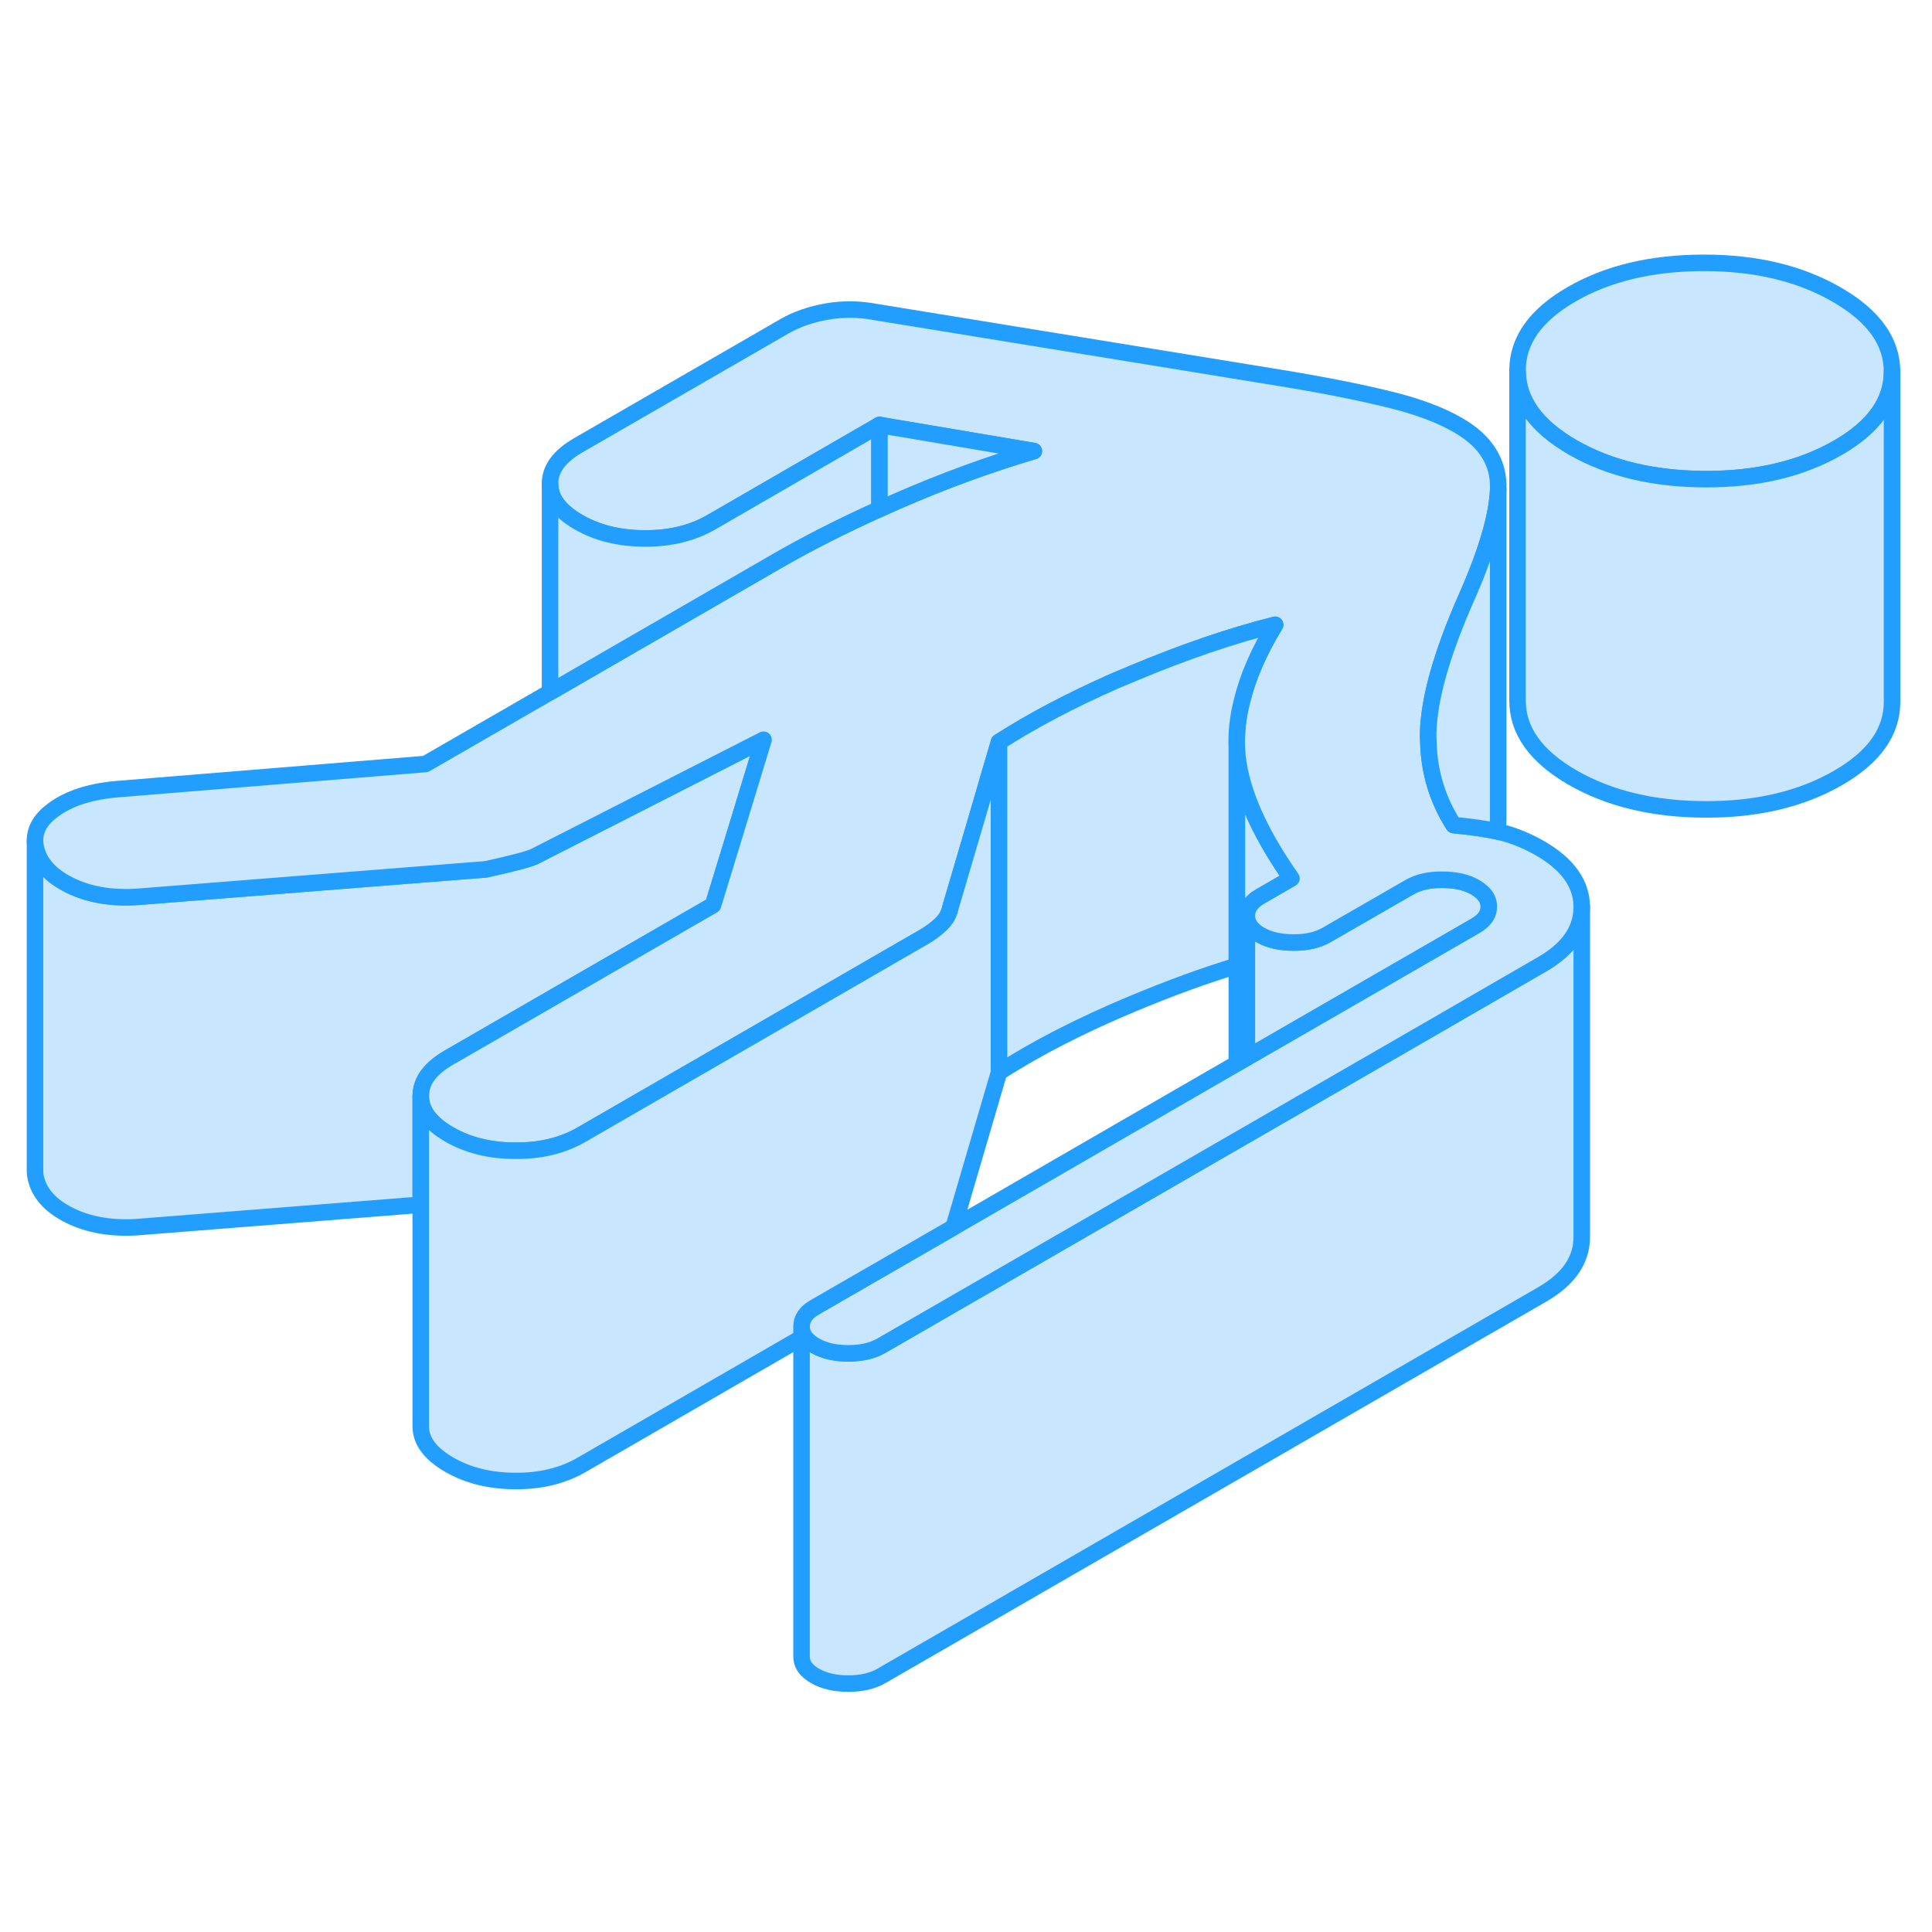 <svg width="48" height="48" viewBox="0 0 117 91" fill="#c8e7ff" xmlns="http://www.w3.org/2000/svg" stroke-width="1px" stroke-linecap="round" stroke-linejoin="round"><path d="M78.21 40.197L76.31 41.297C75.77 41.607 75.51 41.987 75.51 42.457V51.057L74.91 51.407H74.9V32.337C75.02 34.597 76.12 37.217 78.21 40.197Z" stroke="#229EFF" stroke-linejoin="round"/><path d="M95.79 41.907V61.907C95.79 63.307 95 64.457 93.4 65.387L53.37 88.497C52.83 88.807 52.16 88.957 51.36 88.957C50.56 88.957 49.89 88.797 49.35 88.487C48.81 88.177 48.54 87.787 48.54 87.327V67.327C48.54 67.537 48.6 67.737 48.71 67.917C48.84 68.127 49.06 68.317 49.35 68.487C49.89 68.797 50.56 68.957 51.36 68.957C52.16 68.957 52.83 68.807 53.37 68.497L75.51 55.717L75.67 55.627L86.76 49.227L93.4 45.387C95 44.457 95.79 43.307 95.79 41.907Z" stroke="#229EFF" stroke-linejoin="round"/><path d="M46.24 31.797L44.39 37.867L43.18 41.817L27.17 51.057C26.08 51.687 25.51 52.437 25.49 53.287C25.48 53.317 25.48 53.347 25.48 53.377V59.957L8.65 61.287C7.04 61.437 5.64 61.247 4.43 60.707C3.22 60.157 2.48 59.427 2.21 58.497C2.15 58.297 2.12 58.097 2.12 57.907V37.887C2.12 38.087 2.15 38.287 2.21 38.497C2.48 39.427 3.22 40.157 4.43 40.707C5.64 41.247 7.04 41.437 8.65 41.287L29.42 39.647C31.16 39.267 32.16 38.997 32.43 38.837L34.14 37.967L46.24 31.797Z" stroke="#229EFF" stroke-linejoin="round"/><path d="M90.16 41.897C90.17 42.367 89.9 42.747 89.37 43.057L88.7 43.447L75.51 51.057V42.457C75.51 42.917 75.78 43.307 76.32 43.617C76.86 43.927 77.53 44.077 78.33 44.077C79.13 44.087 79.8 43.927 80.34 43.617L85.34 40.737C85.87 40.427 86.54 40.267 87.34 40.277C88.15 40.277 88.82 40.427 89.35 40.737C89.48 40.817 89.6 40.897 89.7 40.987C90.01 41.247 90.16 41.557 90.16 41.897Z" stroke="#229EFF" stroke-linejoin="round"/><path d="M95.79 41.907C95.79 43.307 95 44.457 93.4 45.387L86.76 49.227L75.67 55.627L75.51 55.717L53.37 68.497C52.83 68.807 52.16 68.957 51.36 68.957C50.56 68.957 49.89 68.797 49.35 68.487C49.06 68.317 48.84 68.127 48.71 67.917C48.6 67.737 48.54 67.537 48.54 67.327C48.54 66.867 48.8 66.477 49.34 66.167L57.75 61.317L74.9 51.407H74.91L75.51 51.057L88.7 43.447L89.37 43.057C89.9 42.747 90.17 42.367 90.16 41.897C90.16 41.557 90.01 41.247 89.7 40.987C89.6 40.897 89.48 40.817 89.35 40.737C88.82 40.427 88.15 40.277 87.34 40.277C86.54 40.267 85.87 40.427 85.34 40.737L80.34 43.617C79.8 43.927 79.13 44.087 78.33 44.077C77.53 44.077 76.86 43.927 76.32 43.617C75.78 43.307 75.51 42.917 75.51 42.457C75.51 41.997 75.77 41.607 76.31 41.297L78.21 40.197C76.12 37.217 75.02 34.597 74.9 32.337C74.86 31.437 74.95 30.487 75.2 29.507C75.55 28.037 76.22 26.477 77.22 24.837C74.62 25.487 71.74 26.467 68.61 27.777C68.23 27.937 67.86 28.097 67.49 28.247C64.82 29.427 62.49 30.657 60.5 31.937L59.93 33.867L59.51 35.317L57.54 42.017C57.47 42.367 57.29 42.677 56.99 42.967C56.69 43.257 56.34 43.517 55.94 43.747L35.23 55.707C34.09 56.367 32.76 56.697 31.22 56.687C29.68 56.687 28.34 56.357 27.2 55.697C26.06 55.037 25.48 54.267 25.48 53.377C25.48 53.347 25.48 53.317 25.49 53.287C25.51 52.437 26.08 51.687 27.17 51.057L43.18 41.817L44.39 37.867L46.24 31.797L34.14 37.967L32.43 38.837C32.16 38.997 31.16 39.267 29.42 39.647L8.65 41.287C7.04 41.437 5.64 41.247 4.43 40.707C3.22 40.157 2.48 39.427 2.21 38.497C2.15 38.287 2.12 38.087 2.12 37.887C2.12 37.207 2.48 36.597 3.2 36.067C4.13 35.367 5.4 34.947 7.01 34.797L25.77 33.267L33.31 28.917L47.09 20.957C48.88 19.927 50.93 18.877 53.26 17.827C53.61 17.667 53.97 17.507 54.34 17.347C57.11 16.137 59.87 15.127 62.61 14.317L53.26 12.737L43.06 18.637C41.92 19.287 40.59 19.617 39.05 19.607C37.51 19.607 36.17 19.277 35.03 18.617C33.89 17.957 33.31 17.187 33.31 16.297C33.3 15.407 33.87 14.637 35 13.977L47.51 6.757C48.24 6.337 49.1 6.037 50.07 5.867C51.03 5.697 52.02 5.707 53.03 5.897L77.54 9.887C80.16 10.317 82.33 10.747 84.07 11.177C85.82 11.597 87.23 12.127 88.3 12.747C89.98 13.717 90.79 15.007 90.73 16.637C90.67 18.257 90.01 20.477 88.76 23.297C87.3 26.617 86.55 29.297 86.49 31.347C86.49 31.537 86.49 31.727 86.5 31.907C86.54 33.747 87.05 35.427 88.03 36.967C89.1 37.067 89.99 37.197 90.67 37.347C90.8 37.377 90.93 37.407 91.04 37.437C91.78 37.637 92.52 37.947 93.26 38.367C94.94 39.337 95.78 40.517 95.79 41.907Z" stroke="#229EFF" stroke-linejoin="round"/><path d="M114.58 9.487V9.507C114.58 11.317 113.49 12.857 111.3 14.117C109.09 15.387 106.42 16.027 103.27 16.017C100.13 16.007 97.45 15.367 95.23 14.087C93.02 12.807 91.91 11.267 91.9 9.447C91.9 7.627 92.98 6.087 95.18 4.817C97.38 3.547 100.06 2.917 103.2 2.917C106.35 2.917 109.03 3.567 111.24 4.847C113.46 6.127 114.57 7.677 114.58 9.487Z" stroke="#229EFF" stroke-linejoin="round"/><path d="M114.58 9.507V29.487C114.59 31.307 113.5 32.847 111.3 34.117C109.09 35.387 106.42 36.027 103.27 36.017C100.13 36.007 97.45 35.367 95.23 34.087C93.02 32.807 91.91 31.267 91.9 29.447V9.447C91.91 11.267 93.02 12.807 95.23 14.087C97.45 15.367 100.13 16.007 103.27 16.017C106.42 16.027 109.09 15.387 111.3 14.117C113.49 12.857 114.58 11.317 114.58 9.507Z" stroke="#229EFF" stroke-linejoin="round"/><path d="M60.5 31.937V51.937L57.75 61.317L49.34 66.167C48.8 66.477 48.54 66.867 48.54 67.327V68.017L35.23 75.707C34.09 76.367 32.76 76.697 31.22 76.687C29.68 76.687 28.34 76.357 27.2 75.697C26.06 75.037 25.48 74.267 25.48 73.377V53.377C25.48 54.267 26.06 55.037 27.2 55.697C28.34 56.357 29.68 56.687 31.22 56.687C32.76 56.697 34.09 56.367 35.23 55.707L55.94 43.747C56.34 43.517 56.69 43.257 56.99 42.967C57.29 42.677 57.47 42.367 57.54 42.017L59.51 35.317L59.93 33.867L60.5 31.937Z" stroke="#229EFF" stroke-linejoin="round"/><path d="M75.2 29.507C74.95 30.487 74.86 31.437 74.9 32.337V45.487C72.94 46.077 70.84 46.847 68.61 47.777C65.47 49.087 62.76 50.477 60.5 51.937V31.937C62.49 30.657 64.82 29.427 67.49 28.247C67.86 28.097 68.23 27.937 68.61 27.777C71.74 26.467 74.62 25.487 77.22 24.837C76.22 26.477 75.55 28.037 75.2 29.507Z" stroke="#229EFF" stroke-linejoin="round"/><path d="M53.26 12.737V17.827C50.93 18.877 48.88 19.927 47.09 20.957L33.31 28.917V16.297C33.31 17.187 33.89 17.957 35.03 18.617C36.17 19.277 37.51 19.607 39.05 19.607C40.59 19.617 41.92 19.287 43.06 18.637L53.26 12.737Z" stroke="#229EFF" stroke-linejoin="round"/><path d="M62.61 14.317C59.87 15.127 57.11 16.137 54.34 17.347C53.97 17.507 53.61 17.667 53.26 17.827V12.737L62.61 14.317Z" stroke="#229EFF" stroke-linejoin="round"/><path d="M90.73 16.637V36.637C90.72 36.867 90.7 37.097 90.67 37.347C89.99 37.197 89.1 37.067 88.03 36.967C87.05 35.427 86.54 33.747 86.5 31.907C86.49 31.727 86.49 31.537 86.49 31.347C86.55 29.297 87.3 26.617 88.76 23.297C90.01 20.477 90.67 18.257 90.73 16.637Z" stroke="#229EFF" stroke-linejoin="round"/></svg>